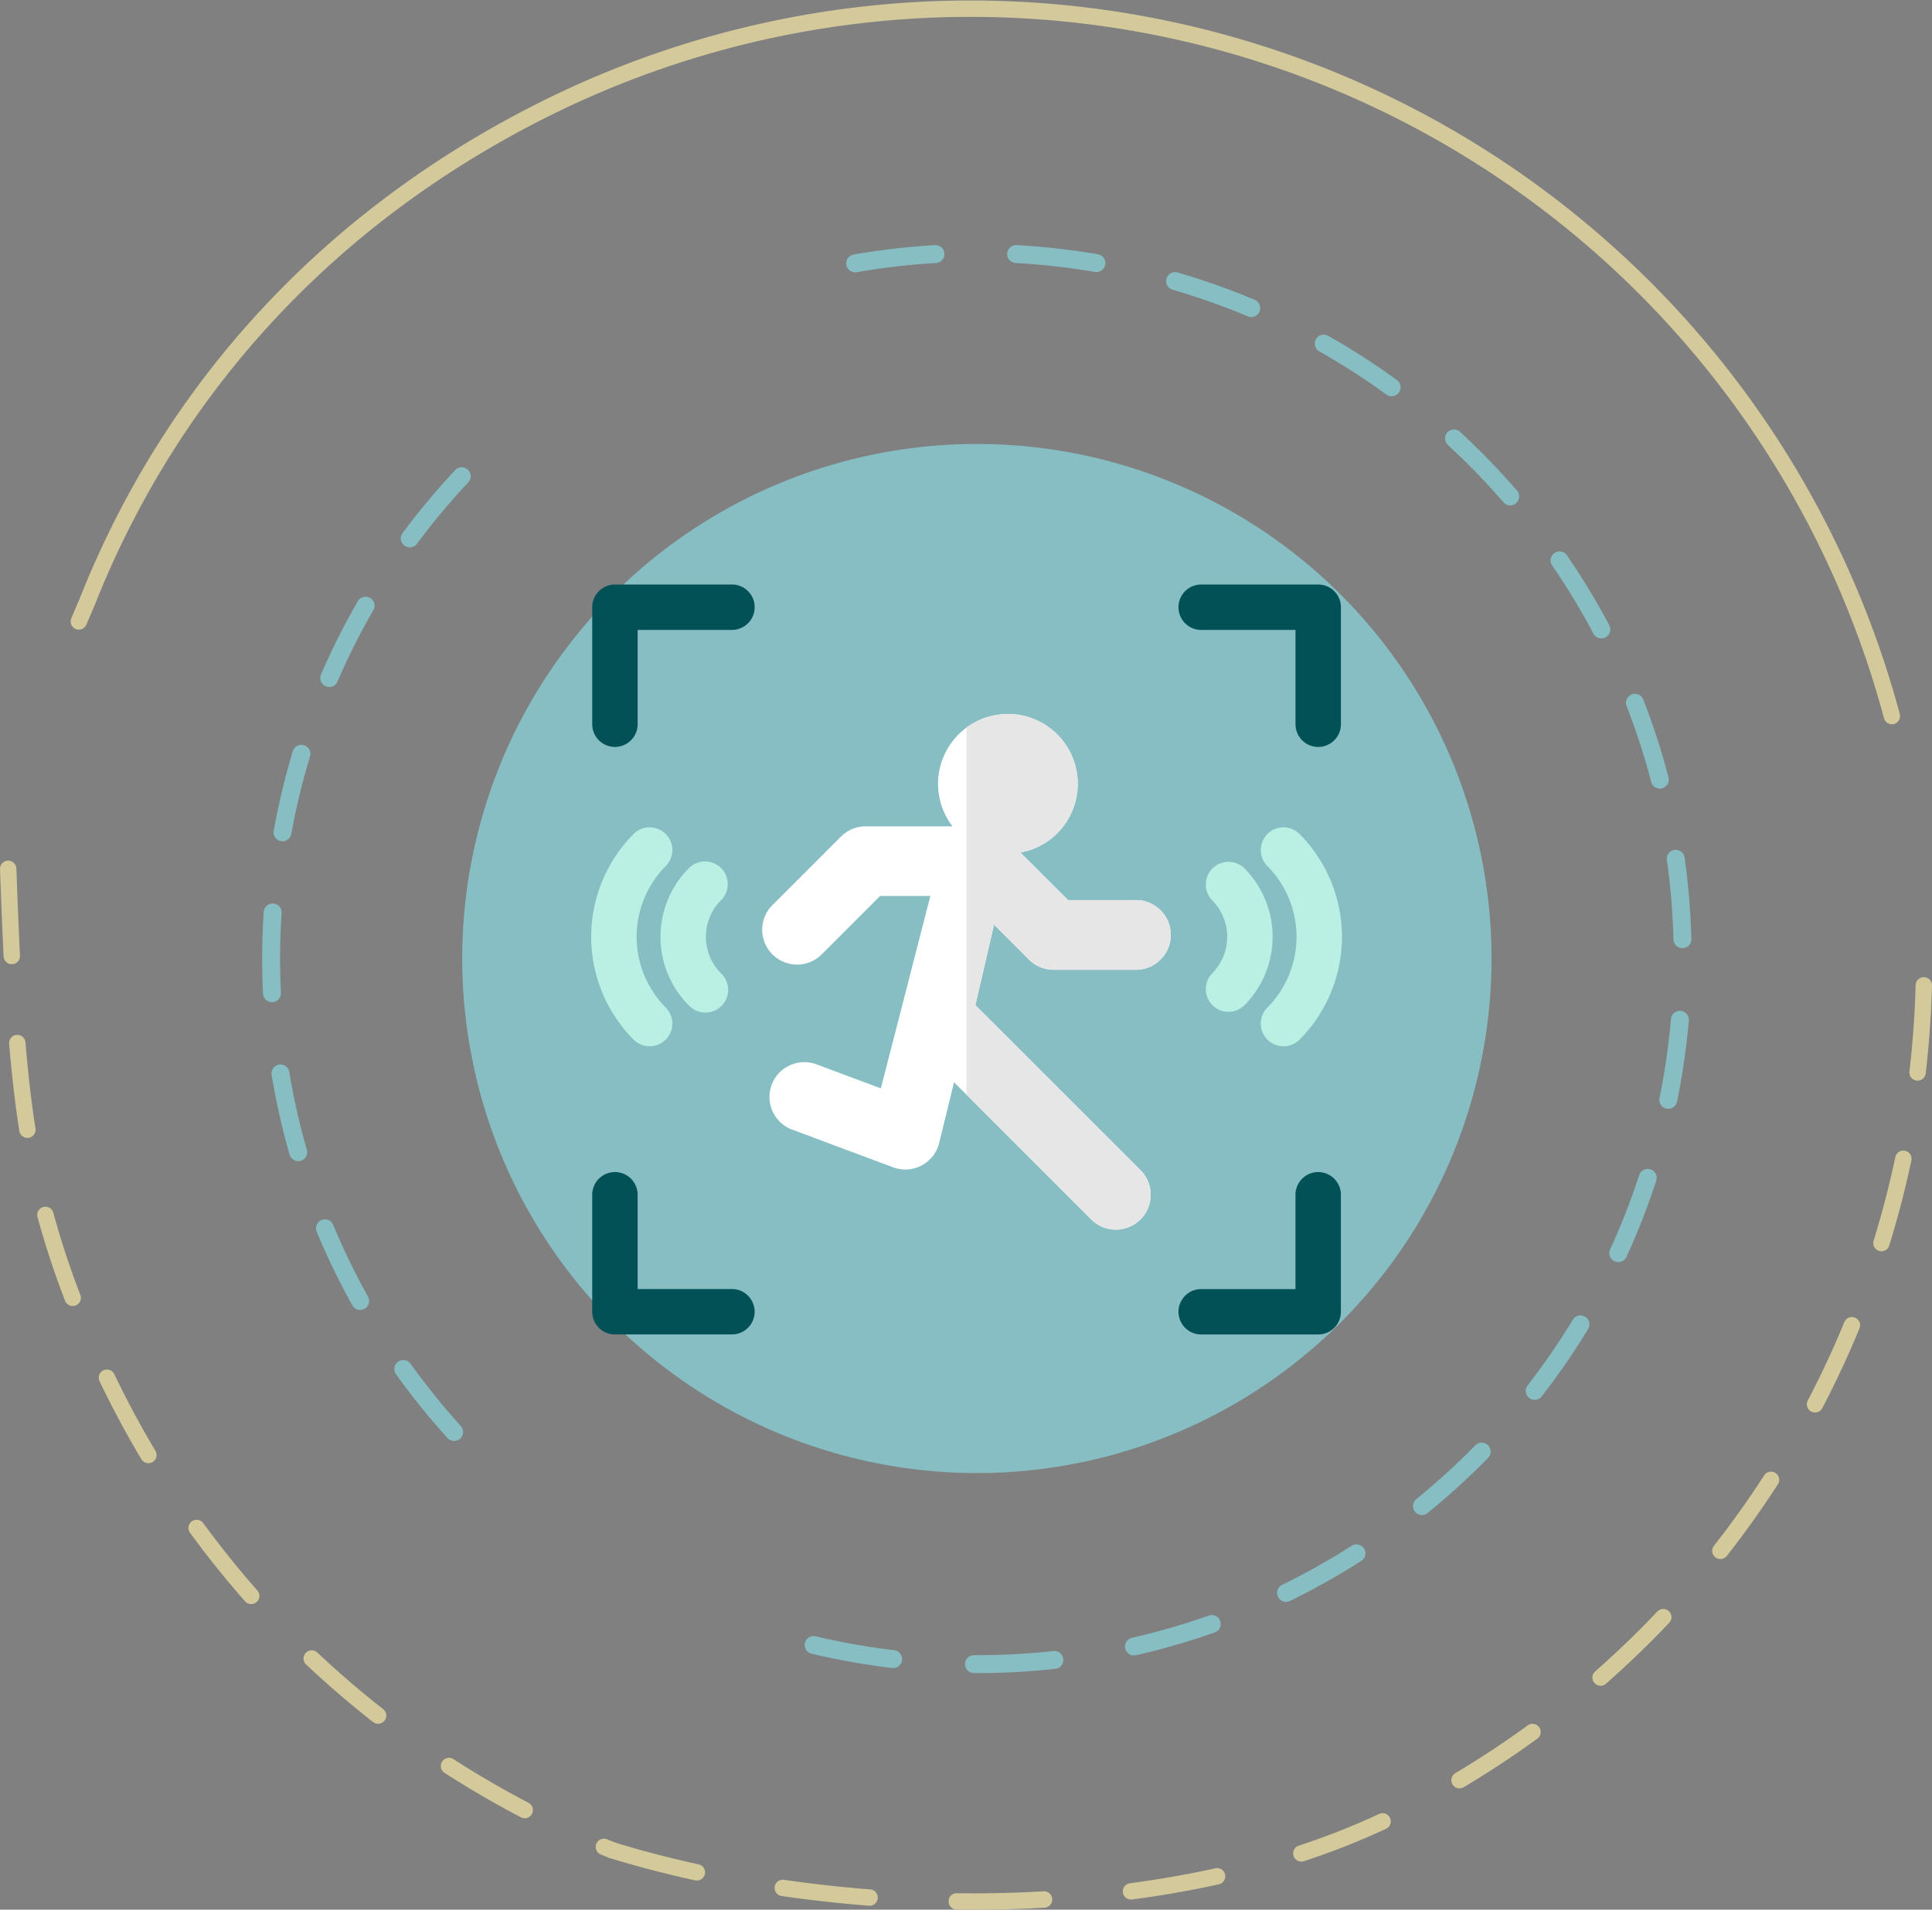 <svg xmlns="http://www.w3.org/2000/svg" width="246.738" height="243.938" viewBox="0 0 246.738 243.938">
  <rect x="0" y="0" width="246.738" height="243.938" fill="#808080" stroke="none"/>
  <g id="Grupo_1055098" data-name="Grupo 1055098" transform="translate(11395 10100.353)">
    <g id="Grupo_1055097" data-name="Grupo 1055097">
      <g id="Grupo_56466" data-name="Grupo 56466" transform="translate(-11818.109 -11231.657)">
        <g id="Grupo_53780" data-name="Grupo 53780" transform="translate(423.11 1131.305)">
          <g id="Grupo_53777" data-name="Grupo 53777" transform="translate(9.032)">
            <path id="Trazado_100546" data-name="Trazado 100546" d="M526.609,855.619a1.046,1.046,0,0,1-1.01-.775,121.612,121.612,0,0,0-8.752-22.99,120.71,120.71,0,0,0-162.014-53.789c-26.992,13.537-46.961,35.095-57.749,62.342l-1.051,2.46a1.046,1.046,0,1,1-1.923-.822l1.04-2.433c10.969-27.708,31.287-49.645,58.744-63.416a122.8,122.8,0,0,1,164.821,54.721,123.724,123.724,0,0,1,8.9,23.387,1.044,1.044,0,0,1-1.011,1.316Z" transform="translate(-294.026 -763.103)" fill="#d4c99b"/>
          </g>
          <g id="Grupo_53778" data-name="Grupo 53778" transform="translate(77.156 124.823)">
            <path id="Trazado_100547" data-name="Trazado 100547" d="M410.564,1009.636q-.989,0-1.976-.012a1.047,1.047,0,0,1-1.034-1.059,1.024,1.024,0,0,1,1.058-1.033c.656.008,1.284.009,1.974.012,3.053,0,6.116-.086,9.1-.256a1.045,1.045,0,1,1,.119,2.088c-3.028.172-6.132.26-9.223.26Zm-13.1-.512-.082,0c-3.737-.291-7.49-.708-11.152-1.239a1.045,1.045,0,1,1,.3-2.069c3.617.524,7.323.936,11.014,1.223a1.046,1.046,0,0,1-.079,2.089Zm33.393-.788a1.045,1.045,0,0,1-.136-2.082c3.731-.495,7.4-1.136,10.9-1.908a1.046,1.046,0,0,1,.452,2.043c-3.56.785-7.287,1.437-11.075,1.939A1.109,1.109,0,0,1,430.853,1008.336Zm-55.451-2.427a1.032,1.032,0,0,1-.223-.024c-3.767-.823-7.426-1.778-10.875-2.838a1.046,1.046,0,0,1,.614-2c3.394,1.043,7,1.983,10.707,2.794a1.046,1.046,0,0,1-.223,2.068Zm77.2-2.422a1.046,1.046,0,0,1-.326-2.04,91.554,91.554,0,0,0,10.255-4.044,1.046,1.046,0,0,1,.889,1.894,93.665,93.665,0,0,1-10.491,4.137A1.035,1.035,0,0,1,452.6,1003.487Zm20.2-9.351a1.046,1.046,0,0,1-.536-1.944c3.16-1.884,6.266-3.932,9.229-6.089a1.046,1.046,0,1,1,1.231,1.691c-3.016,2.193-6.175,4.277-9.39,6.193A1.042,1.042,0,0,1,472.806,994.136Zm18.017-13.109a1.046,1.046,0,0,1-.692-1.831c2.758-2.424,5.434-5,7.959-7.674a1.046,1.046,0,0,1,1.519,1.437c-2.568,2.715-5.291,5.342-8.1,7.808A1.043,1.043,0,0,1,490.823,981.027Zm15.3-16.187a1.047,1.047,0,0,1-.823-1.692c2.267-2.889,4.425-5.917,6.417-9a1.045,1.045,0,0,1,1.756,1.133c-2.026,3.138-4.221,6.22-6.526,9.159A1.046,1.046,0,0,1,506.128,964.84Zm12.084-18.714a1.046,1.046,0,0,1-.926-1.53c1.7-3.254,3.274-6.625,4.671-10.02a1.046,1.046,0,0,1,1.934.8c-1.42,3.452-3.019,6.882-4.751,10.192A1.046,1.046,0,0,1,518.212,946.126Zm8.486-20.6a1.027,1.027,0,0,1-.309-.047,1.046,1.046,0,0,1-.691-1.308c1.084-3.507,2.018-7.107,2.779-10.7a1.046,1.046,0,0,1,2.046.433c-.774,3.655-1.725,7.317-2.827,10.884A1.046,1.046,0,0,1,526.7,925.528Zm4.612-21.794a1.075,1.075,0,0,1-.124-.008,1.046,1.046,0,0,1-.916-1.161c.429-3.644.695-7.354.79-11.026a1.045,1.045,0,1,1,2.09.054c-.1,3.735-.366,7.509-.8,11.217A1.046,1.046,0,0,1,531.309,903.734Z" transform="translate(-363.566 -890.521)" fill="#d4c99b"/>
          </g>
          <g id="Grupo_53779" data-name="Grupo 53779" transform="translate(0 109.929)">
            <path id="Trazado_100548" data-name="Trazado 100548" d="M363.008,1002.783a1.042,1.042,0,0,1-.388-.074q-.547-.219-1.091-.442a1.046,1.046,0,0,1,.8-1.935q.535.22,1.072.434a1.046,1.046,0,0,1-.388,2.017Zm-11.189-5.143a1.048,1.048,0,0,1-.484-.119c-3.313-1.731-6.583-3.632-9.72-5.654a1.046,1.046,0,1,1,1.133-1.757c3.083,1.987,6.3,3.857,9.555,5.557a1.046,1.046,0,0,1-.485,1.973ZM333.093,985.57a1.044,1.044,0,0,1-.645-.222c-2.944-2.3-5.813-4.771-8.528-7.331a1.046,1.046,0,1,1,1.435-1.521c2.668,2.516,5.488,4.94,8.382,7.205a1.045,1.045,0,0,1-.645,1.869Zm-16.206-15.284a1.043,1.043,0,0,1-.786-.355c-2.47-2.8-4.839-5.754-7.04-8.772a1.046,1.046,0,0,1,1.69-1.232c2.163,2.965,4.491,5.866,6.919,8.622a1.045,1.045,0,0,1-.784,1.737Zm-13.128-18a1.046,1.046,0,0,1-.9-.509c-1.91-3.2-3.7-6.535-5.318-9.912a1.046,1.046,0,1,1,1.886-.9c1.591,3.32,3.35,6.6,5.228,9.743a1.045,1.045,0,0,1-.362,1.434A1.033,1.033,0,0,1,303.759,952.286Zm-9.667-20.072a1.044,1.044,0,0,1-.976-.672,109.56,109.56,0,0,1-3.516-10.681,1.046,1.046,0,1,1,2.019-.547,107.454,107.454,0,0,0,3.449,10.479,1.047,1.047,0,0,1-.977,1.42Zm-5.787-21.478a1.046,1.046,0,0,1-1.032-.884c-.526-3.348-.949-6.994-1.3-11.142a1.046,1.046,0,0,1,2.085-.174c.342,4.1.76,7.694,1.277,10.992a1.046,1.046,0,0,1-.871,1.2A1.028,1.028,0,0,1,288.305,910.737Zm-1.994-22.19a1.046,1.046,0,0,1-1.044-.994c-.151-3.074-.3-6.617-.46-11.152a1.045,1.045,0,0,1,1.007-1.083,1.064,1.064,0,0,1,1.082,1.007c.164,4.526.31,8.06.459,11.125a1.044,1.044,0,0,1-.992,1.1Z" transform="translate(-284.806 -875.317)" fill="#d4c99b"/>
          </g>
        </g>
        <g id="Grupo_53793" data-name="Grupo 53793" transform="translate(454.916 1160.79)">
          <g id="Grupo_53791" data-name="Grupo 53791" transform="translate(70.959 1.818)">
            <path id="Trazado_100561" data-name="Trazado 100561" d="M411.789,977.465h-.5a1.144,1.144,0,0,1,.007-2.287h.487a89.092,89.092,0,0,0,9.687-.53,1.144,1.144,0,0,1,.25,2.275A91.424,91.424,0,0,1,411.789,977.465Zm-10.782-.642a1.321,1.321,0,0,1-.137-.008,92.08,92.08,0,0,1-10.283-1.824,1.144,1.144,0,0,1,.529-2.227,89.683,89.683,0,0,0,10.026,1.779,1.144,1.144,0,0,1-.134,2.28Zm30.758-1.606a1.144,1.144,0,0,1-.254-2.26,89.057,89.057,0,0,0,9.779-2.83,1.144,1.144,0,1,1,.761,2.157,91.307,91.307,0,0,1-10.031,2.9A1.147,1.147,0,0,1,431.765,975.217Zm19.417-6.853a1.144,1.144,0,0,1-.5-2.172,89.366,89.366,0,0,0,8.879-4.983,1.144,1.144,0,0,1,1.232,1.928,91.617,91.617,0,0,1-9.109,5.112A1.144,1.144,0,0,1,451.182,968.365Zm17.354-11.086a1.144,1.144,0,0,1-.722-2.032c1.116-.908,2.225-1.855,3.3-2.816,1.445-1.3,2.867-2.657,4.226-4.045a1.144,1.144,0,1,1,1.635,1.6c-1.393,1.424-2.852,2.82-4.334,4.149-1.1.985-2.237,1.957-3.382,2.888A1.139,1.139,0,0,1,468.537,957.278Zm14.4-14.718a1.145,1.145,0,0,1-.9-1.846,88.964,88.964,0,0,0,5.771-8.387,1.144,1.144,0,0,1,1.956,1.187,91.59,91.59,0,0,1-5.92,8.6A1.144,1.144,0,0,1,482.933,942.56Zm10.679-17.6a1.132,1.132,0,0,1-.477-.1,1.144,1.144,0,0,1-.562-1.516,89.265,89.265,0,0,0,3.709-9.482,1.144,1.144,0,1,1,2.175.71,91.413,91.413,0,0,1-3.8,9.726A1.144,1.144,0,0,1,493.612,924.957ZM500,905.382a1.173,1.173,0,0,1-.23-.023,1.146,1.146,0,0,1-.892-1.35c.581-2.847,1.027-5.76,1.327-8.66q.074-.71.136-1.417a1.144,1.144,0,1,1,2.279.2q-.063.726-.139,1.453c-.308,2.973-.765,5.961-1.361,8.881A1.145,1.145,0,0,1,500,905.382Zm1.8-20.515a1.143,1.143,0,0,1-1.142-1.115,89.161,89.161,0,0,0-.84-10.145,1.144,1.144,0,0,1,2.266-.319,91.94,91.94,0,0,1,.861,10.406,1.146,1.146,0,0,1-1.115,1.174Zm-2.876-20.385a1.146,1.146,0,0,1-1.106-.855,87.992,87.992,0,0,0-3.142-9.682,1.144,1.144,0,0,1,2.132-.832,90.515,90.515,0,0,1,3.224,9.935,1.145,1.145,0,0,1-1.108,1.433ZM491.454,845.3a1.142,1.142,0,0,1-1.011-.609,89.779,89.779,0,0,0-5.273-8.711,1.144,1.144,0,1,1,1.887-1.294,91.91,91.91,0,0,1,5.409,8.934,1.145,1.145,0,0,1-1.011,1.68ZM479.811,828.31a1.143,1.143,0,0,1-.866-.4,89.952,89.952,0,0,0-7.083-7.31,1.144,1.144,0,0,1,1.551-1.683,92.614,92.614,0,0,1,7.263,7.5,1.145,1.145,0,0,1-.865,1.893Zm-15.144-13.943a1.139,1.139,0,0,1-.673-.219,88.142,88.142,0,0,0-8.559-5.508,1.144,1.144,0,0,1,1.125-1.993,90.654,90.654,0,0,1,8.782,5.651,1.145,1.145,0,0,1-.675,2.069Zm-17.929-10.118a1.143,1.143,0,0,1-.443-.089,88.931,88.931,0,0,0-9.6-3.4,1.144,1.144,0,1,1,.638-2.2,91.1,91.1,0,0,1,9.846,3.485,1.144,1.144,0,0,1-.444,2.2Zm-50.584-5.71a1.145,1.145,0,0,1-.2-2.272,91.28,91.28,0,0,1,10.375-1.2,1.144,1.144,0,1,1,.132,2.284,88.927,88.927,0,0,0-10.114,1.172A1.138,1.138,0,0,1,396.154,798.539Zm30.811-.035a1.183,1.183,0,0,1-.194-.017c-1.949-.332-3.939-.6-5.912-.808-1.39-.144-2.806-.257-4.21-.336a1.144,1.144,0,0,1-1.079-1.206,1.16,1.16,0,0,1,1.207-1.079c1.44.081,2.893.2,4.317.345,2.023.21,4.063.488,6.061.829a1.144,1.144,0,0,1-.19,2.272Z" transform="translate(-389.707 -795.056)" fill="#86bec4"/>
          </g>
          <g id="Grupo_53792" data-name="Grupo 53792" transform="translate(1.674 30.23)">
            <path id="Trazado_100562" data-name="Trazado 100562" d="M343.5,948.405a1.145,1.145,0,0,1-.849-.376,92.714,92.714,0,0,1-6.556-8.127,1.144,1.144,0,1,1,1.859-1.333,90.572,90.572,0,0,0,6.393,7.925,1.144,1.144,0,0,1-.847,1.911Zm-12-16.733a1.145,1.145,0,0,1-1-.588,91.587,91.587,0,0,1-4.554-9.4,1.144,1.144,0,1,1,2.113-.879,89.313,89.313,0,0,0,4.44,9.161,1.145,1.145,0,0,1-1,1.7Zm-7.909-19.01a1.144,1.144,0,0,1-1.1-.829,90.79,90.79,0,0,1-2.3-10.185,1.144,1.144,0,0,1,2.258-.373,88.4,88.4,0,0,0,2.237,9.928,1.145,1.145,0,0,1-.784,1.416A1.176,1.176,0,0,1,323.589,912.662Zm-3.357-20.307a1.144,1.144,0,0,1-1.142-1.088c-.071-1.46-.107-2.947-.107-4.42,0-2,.067-4.024.2-6.023a1.144,1.144,0,0,1,2.284.151c-.129,1.948-.195,3.924-.195,5.871,0,1.437.036,2.887.106,4.31a1.145,1.145,0,0,1-1.087,1.2Zm1.352-20.549a1.124,1.124,0,0,1-.206-.019,1.143,1.143,0,0,1-.921-1.329A91.515,91.515,0,0,1,322.9,860.3a1.144,1.144,0,0,1,2.19.663,89.593,89.593,0,0,0-2.385,9.9A1.143,1.143,0,0,1,321.584,871.807Zm5.959-19.71a1.144,1.144,0,0,1-1.049-1.6,91.082,91.082,0,0,1,4.691-9.331,1.144,1.144,0,1,1,1.981,1.143,89.167,89.167,0,0,0-4.573,9.1A1.143,1.143,0,0,1,327.543,852.1Zm10.29-17.833a1.144,1.144,0,0,1-.918-1.825,91.888,91.888,0,0,1,6.691-8.016,1.144,1.144,0,1,1,1.669,1.563,89.382,89.382,0,0,0-6.522,7.816A1.142,1.142,0,0,1,337.833,834.263Z" transform="translate(-318.983 -824.059)" fill="#86bec4"/>
          </g>
          <circle id="Elipse_3988" data-name="Elipse 3988" cx="65.726" cy="65.726" r="65.726" transform="translate(0 92.95) rotate(-45)" fill="#86bec4"/>
        </g>
        <g id="Grupo_53822" data-name="Grupo 53822" transform="translate(498.613 1205.969)">
          <g id="Grupo_53821" data-name="Grupo 53821">
            <path id="Trazado_101275" data-name="Trazado 101275" d="M413.778,883.106l-2.382,10.28,21.035,21.033a4.449,4.449,0,1,1-6.292,6.29L410.27,904.84l-1.6-1.6L406.768,911a4.449,4.449,0,0,1-5.876,3.105l-12.9-4.817a4.448,4.448,0,0,1,3.112-8.335l8.218,3.068,6.324-24.574h-6.421l-7.487,7.488a4.45,4.45,0,0,1-6.293-6.293l8.792-8.79a4.451,4.451,0,0,1,3.146-1.3h11.089a8.921,8.921,0,1,1,8.705,3.339l-.009.025,6.06,6.058H431.9a4.449,4.449,0,1,1,0,8.9H421.385a4.45,4.45,0,0,1-3.146-1.3Z" transform="translate(-362.332 -839.663)" fill="#fff"/>
            <path id="Trazado_101276" data-name="Trazado 101276" d="M414.321,883.106l-2.382,10.28,21.035,21.033a4.449,4.449,0,1,1-6.292,6.29L410.813,904.84V857.922a8.922,8.922,0,1,1,6.906,15.966l-.009.025,6.06,6.058h8.675a4.449,4.449,0,1,1,0,8.9H421.928a4.45,4.45,0,0,1-3.146-1.3Z" transform="translate(-362.875 -839.663)" fill="#e6e6e6"/>
            <path id="Trazado_101277" data-name="Trazado 101277" d="M446.9,876.274a2.9,2.9,0,0,0-4.1,4.1,6.627,6.627,0,0,1,0,9.36,2.9,2.9,0,0,0,4.1,4.1A12.428,12.428,0,0,0,446.9,876.274Z" transform="translate(-363.509 -840.054)" fill="#baefe4"/>
            <path id="Trazado_101278" data-name="Trazado 101278" d="M454.066,871.779a2.9,2.9,0,0,0-4.1,4.1,12.84,12.84,0,0,1,0,18.168,2.9,2.9,0,0,0,4.1,4.1A18.633,18.633,0,0,0,454.066,871.779Z" transform="translate(-363.655 -839.963)" fill="#baefe4"/>
            <path id="Trazado_101279" data-name="Trazado 101279" d="M378.65,876.274a2.9,2.9,0,0,0-4.1,0,12.409,12.409,0,0,0,0,17.558,2.9,2.9,0,1,0,4.1-4.1,6.615,6.615,0,0,1,0-9.36A2.9,2.9,0,0,0,378.65,876.274Z" transform="translate(-362.063 -840.054)" fill="#baefe4"/>
            <path id="Trazado_101280" data-name="Trazado 101280" d="M371.442,875.878a2.9,2.9,0,0,0-4.1-4.1,18.633,18.633,0,0,0,0,26.365,2.9,2.9,0,0,0,4.1-4.1A12.84,12.84,0,0,1,371.442,875.878Z" transform="translate(-361.879 -839.963)" fill="#baefe4"/>
            <path id="Trazado_101281" data-name="Trazado 101281" d="M379.855,839.319H364.913a2.9,2.9,0,0,0-2.9,2.9v14.943a2.9,2.9,0,1,0,5.8,0V845.115h12.045a2.9,2.9,0,1,0,0-5.8Z" transform="translate(-361.882 -839.319)" fill="#025157"/>
            <path id="Trazado_101282" data-name="Trazado 101282" d="M456.282,839.319H441.34a2.9,2.9,0,1,0,0,5.8h12.045v12.045a2.9,2.9,0,1,0,5.8,0V842.217A2.9,2.9,0,0,0,456.282,839.319Z" transform="translate(-363.438 -839.319)" fill="#025157"/>
            <path id="Trazado_101283" data-name="Trazado 101283" d="M456.282,915.929a2.9,2.9,0,0,0-2.9,2.9v12.045H441.34a2.9,2.9,0,1,0,0,5.8h14.942a2.9,2.9,0,0,0,2.9-2.9V918.827A2.9,2.9,0,0,0,456.282,915.929Z" transform="translate(-363.438 -840.879)" fill="#025157"/>
            <path id="Trazado_101284" data-name="Trazado 101284" d="M379.855,930.871H367.811V918.827a2.9,2.9,0,1,0-5.8,0v14.942a2.9,2.9,0,0,0,2.9,2.9h14.942a2.9,2.9,0,1,0,0-5.8Z" transform="translate(-361.882 -840.879)" fill="#025157"/>
          </g>
        </g>
      </g>
    </g>
  </g>
</svg>
